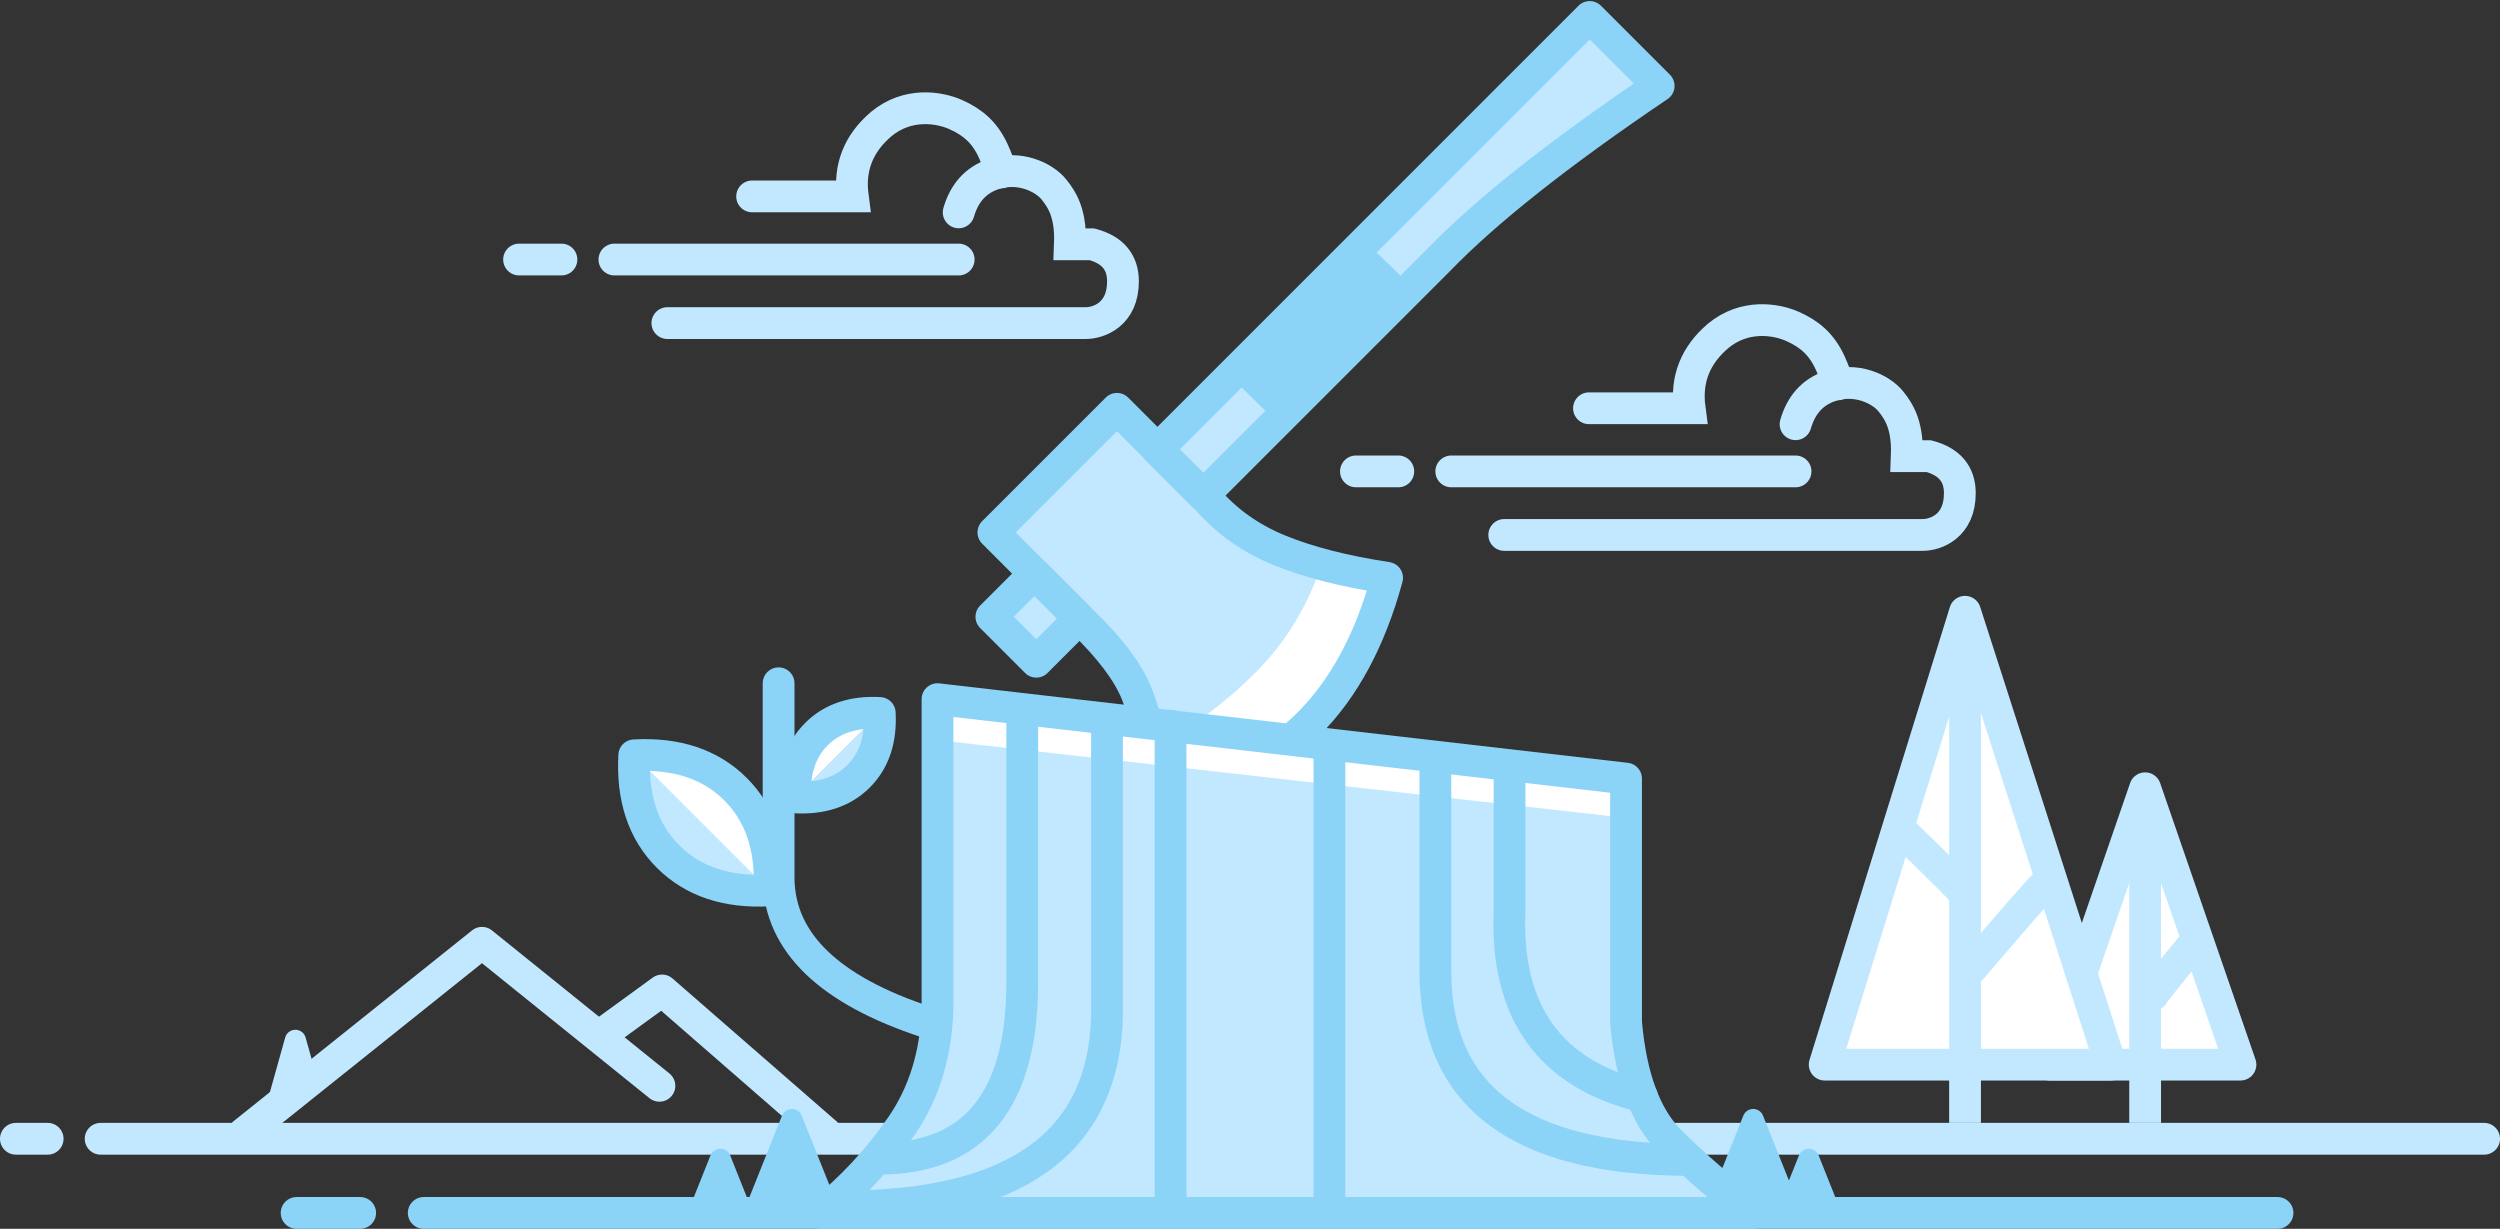 <?xml version="1.0" encoding="UTF-8"?>
<svg width="236px" height="116px" viewBox="0 0 236 116" version="1.1" xmlns="http://www.w3.org/2000/svg" xmlns:xlink="http://www.w3.org/1999/xlink">
    <rect x="0" y="0" width="236" height="116" fill="#333333" stroke="none"/>
    <!-- Generator: Sketch 59.1 (86144) - https://sketch.com -->
    <title>PageNotAvailable</title>
    <desc>Created with Sketch.</desc>
    <g id="Symbols" stroke="none" stroke-width="1" fill="none" fill-rule="evenodd">
        <g id="PageNotAvailable" transform="translate(-32, -44)">
            <rect id="Rectangle-" fill-opacity="0" fill="#D8D8D8" x="0" y="0" width="300" height="200" rx="14"></rect>
            <g id="Mountain" transform="translate(33.5, 133)">
                <line x1="8" y1="18.5" x2="233" y2="18.5" id="HorizonLineBack2" stroke="#C2E8FF" stroke-width="3" stroke-linecap="round"></line>
                <line x1="0" y1="18.5" x2="3" y2="18.5" id="HorizonLineBack1" stroke="#C2E8FF" stroke-width="3" stroke-linecap="round"></line>
                <polyline id="MountainLine4" stroke="#C2E8FF" stroke-width="3" stroke-linecap="round" stroke-linejoin="round" points="21.5 18 44 0 60.75 13.5"></polyline>
                <polyline id="MountainLine1" stroke="#C2E8FF" stroke-width="3" stroke-linecap="round" stroke-linejoin="round" points="55.5 8.5 61 4.5 76.5 18"></polyline>
                <path d="M25.963,8.939 L28.5,18 L28.5,18 L22.885,13.053 L24.037,8.939 C24.186,8.407 24.738,8.097 25.27,8.246 C25.606,8.34 25.869,8.603 25.963,8.939 Z" id="MountainTree" fill="#C2E8FF" transform="translate(25.693, 12.313) scale(-1, 1) translate(-25.693, -12.313) "></path>
            </g>
            <g id="Tree2" transform="translate(224.75, 118.25)">
                <g id="Tree2White" transform="translate(1, 0)" fill="#FFFFFF">
                    <path d="M10.421,4.292 L16.259,24.443 C16.567,25.504 15.956,26.614 14.895,26.921 C14.714,26.973 14.527,27 14.338,27 L2.662,27 C1.557,27 0.662,26.105 0.662,25 C0.662,24.812 0.688,24.624 0.741,24.443 L6.579,4.292 C6.886,3.231 7.996,2.621 9.057,2.928 C9.715,3.119 10.23,3.634 10.421,4.292 Z" id="Tree2WhiteBkgd"></path>
                </g>
                <g id="Tree2LightBlue" stroke="#C2E8FF" stroke-linecap="round" stroke-width="3">
                    <polygon id="Tree2LightBlueOutline1" stroke-linejoin="round" points="9.75 0.162 18.75 26.25 0.75 26.25"></polygon>
                    <path d="M9.75,2.348 C9.75,21.523 9.75,31.324 9.75,31.75 C9.75,31.324 9.75,21.523 9.75,2.348 Z" id="Tree2LightBlueLine2"></path>
                    <path d="M10.5,14.662 C13.167,17.893 14.5,19.559 14.5,19.662 C14.5,19.559 13.167,17.893 10.5,14.662 Z" id="Tree2LightBlueLine1" stroke-linejoin="round" transform="translate(12.5, 17.162) scale(-1, 1) translate(-12.5, -17.162) "></path>
                </g>
            </g>
            <g id="Tree1" transform="translate(204, 101.75)">
                <g id="Tree1White" transform="translate(0.5, 0)" fill="#FFFFFF">
                    <path d="M12.824,0 L25.055,40.927 C25.371,41.986 24.77,43.1 23.712,43.416 C23.526,43.472 23.333,43.5 23.139,43.5 L2.509,43.5 C1.404,43.5 0.509,42.605 0.509,41.5 C0.509,41.306 0.537,41.113 0.593,40.927 L12.824,0 L12.824,0 Z" id="Tree1WhiteBkgd"></path>
                </g>
                <g id="Tree1LightBlue" stroke="#C2E8FF" stroke-linecap="round" stroke-width="3">
                    <polygon id="Tree1LightBlueOutine" stroke-linejoin="round" points="13.5 0 27.25 42.75 0.25 42.75"></polygon>
                    <path d="M13.5,1.793 C13.5,32.013 13.5,47.499 13.5,48.25 C13.5,47.499 13.5,32.013 13.5,1.793 Z" id="Tree1LightBlueLine3"></path>
                    <path d="M7.824,21 C11.491,24.539 13.324,26.373 13.324,26.5 C13.324,26.373 11.491,24.539 7.824,21 Z" id="Tree1LightBlueLine2" stroke-linejoin="round"></path>
                    <path d="M13.824,34 C18.491,28.539 20.824,25.873 20.824,26 C20.824,25.873 18.491,28.539 13.824,34 Z" id="Tree1LightBlueLine1" stroke-linejoin="round"></path>
                </g>
            </g>
            <g id="Axe" transform="translate(162.012, 82.064) rotate(-45) translate(-162.012, -82.064) translate(121.012, 65.064)">
                <g id="AxeWhite" transform="translate(2.5, 22)" fill="#FFFFFF">
                    <path d="M2.095,0.498 L0.058,5.978 C6.048,9.729 9.167,11.651 9.415,11.743 C9.583,11.807 10.881,12.02 13.485,11.888 C14.299,11.847 15.817,11.681 18.04,11.391 C20.023,10.841 21.514,10.358 22.512,9.941 C23.51,9.524 25.173,8.689 27.501,7.437 L23.764,1.609 L2.095,0.498 Z" id="AxeEdge"></path>
                </g>
                <g id="AxeLightBlue" transform="translate(0.5, 0)" fill="#C2E8FF">
                    <rect id="HandleShortBkgd" x="0.487" y="5.498" width="5.75" height="6"></rect>
                    <path d="M2.389,25.114 C6.643,26.318 10.74,26.897 14.681,26.85 C18.621,26.804 22.388,25.87 25.982,24.049 C25.038,22.234 24.391,20.895 24.043,20.033 C23.695,19.171 23.262,17.84 22.744,16.038 L22.647,0.147 L6.285,0.074 L6.286,16.008 C5.787,18.231 5.31,19.874 4.855,20.937 C4.4,21.999 3.578,23.392 2.389,25.114 Z" id="AxeShapeBkgd"></path>
                    <path d="M22.717,5.4 L80.467,5.4 L80.467,14.604 C69.398,12.457 60.648,11.435 54.217,11.536 C51.974,11.536 48.482,11.536 43.742,11.536 L22.717,11.536 L22.717,5.4 Z" id="HandleLongBkgd"></path>
                </g>
                <g id="AxeDarkBlue" transform="translate(0, 0)">
                    <path d="M6.751,4.547e-13 L23.253,4.547e-13 L23.253,12.026 C23.04,14.805 23.508,17.561 24.656,20.294 C25.804,23.026 27.587,26.032 30.004,29.313 C24.753,32.319 19.752,33.823 15.002,33.823 C10.251,33.823 5.251,32.319 -4.10008991e-05,29.313 C2.877,25.297 4.735,22.291 5.575,20.294 C6.414,18.296 6.806,15.54 6.751,12.026 L6.751,4.547e-13 Z" id="AxeShapeOutline" stroke="#8CD3F8" stroke-width="3" stroke-linecap="round" stroke-linejoin="round"></path>
                    <rect id="HandleShort" stroke="#8CD3F8" stroke-width="3" stroke-linecap="round" stroke-linejoin="round" x="0.987" y="5.498" width="5.75" height="6"></rect>
                    <path d="M23.217,5.4 L80.967,5.4 L80.967,14.604 C69.898,12.457 61.148,11.435 54.717,11.536 C52.474,11.536 48.982,11.536 44.242,11.536 L23.217,11.536 L23.217,5.4 Z" id="HandleLong" stroke="#8CD3F8" stroke-width="3" stroke-linecap="round" stroke-linejoin="round"></path>
                    <polygon id="Handle" fill="#8CD3F8" points="33 5.261 51 5.261 51.081 11.511 33.027 11.449"></polygon>
                </g>
            </g>
            <g id="Stump" transform="translate(60, 109.759)">
                <g id="StumpWhite" transform="translate(60.5, 1)" fill="#FFFFFF">
                    <polygon id="StumpHighlight" points="0.058 0.412 0.058 3.479 65.564 10.562 65.564 7.488"></polygon>
                </g>
                <g id="StumpLightBlue" transform="translate(49.5, 4)" fill="#C2E8FF">
                    <polygon id="Path-2" points="10.983 0.107 76.331 7.491 76.331 30.982 80.434 38.072 87.314 44.161 0.318 44.161 6.874 38.072 10.983 28.649"></polygon>
                </g>
                <g id="StumpDarkBlue">
                    <path d="M61.5,7.741 L61.5,30.741 C61.044,35.919 59.667,39.659 57.369,41.961 C55.071,44.263 52.448,46.523 49.5,48.741 L137.5,48.741 C134.614,46.421 132.09,43.701 129.929,40.581 C127.768,37.461 126.625,33.753 126.5,29.458 L126.5,0.241 L61.5,7.741 Z" id="StumpOutline" stroke="#8CD3F8" stroke-width="3" stroke-linecap="round" stroke-linejoin="round" transform="translate(93.5, 24.491) scale(-1, 1) translate(-93.5, -24.491) "></path>
                    <path d="M138.429,39.553 L142,48.5 L142,48.5 L133,48.5 L136.571,39.553 C136.776,39.04 137.358,38.79 137.871,38.995 C138.125,39.096 138.327,39.298 138.429,39.553 Z" id="Grass4" fill="#8CD3F8"></path>
                    <path d="M143.679,43.311 L145.75,48.5 L145.75,48.5 L139.75,48.5 L141.821,43.311 C142.026,42.798 142.608,42.548 143.121,42.753 C143.375,42.854 143.577,43.056 143.679,43.311 Z" id="Grass3" fill="#8CD3F8"></path>
                    <path d="M47.679,39.553 L51.25,48.5 L51.25,48.5 L42.25,48.5 L45.821,39.553 C46.026,39.04 46.608,38.79 47.121,38.995 C47.375,39.096 47.577,39.298 47.679,39.553 Z" id="Grass2" fill="#8CD3F8" transform="translate(46.75, 43.499) scale(-1, 1) translate(-46.75, -43.499) "></path>
                    <path d="M40.929,43.311 L43,48.5 L43,48.5 L37,48.5 L39.071,43.311 C39.276,42.798 39.858,42.548 40.371,42.753 C40.625,42.854 40.827,43.056 40.929,43.311 Z" id="Grass1" fill="#8CD3F8" transform="translate(40, 45.378) scale(-1, 1) translate(-40, -45.378) "></path>
                    <line x1="12" y1="48.741" x2="187" y2="48.741" id="HorizonLine2" stroke="#8CD3F8" stroke-width="3" stroke-linecap="round" stroke-linejoin="round"></line>
                    <line x1="0" y1="48.741" x2="6" y2="48.741" id="HorizonLine1" stroke="#8CD3F8" stroke-width="3" stroke-linecap="round" stroke-linejoin="round"></line>
                    <path d="M114.5,7.241 L114.5,20.241 C114.112,29.761 118.278,35.594 127,37.741" id="StumpLine6" stroke="#8CD3F8" stroke-width="3" stroke-linecap="round" stroke-linejoin="round"></path>
                    <path d="M107.5,6.241 L107.5,25.741 C107.415,37.723 115.415,43.723 131.501,43.741" id="StumpLine5" stroke="#8CD3F8" stroke-width="3" stroke-linecap="round" stroke-linejoin="round"></path>
                    <line x1="97.5" y1="4.741" x2="97.5" y2="48.241" id="StumpLine4" stroke="#8CD3F8" stroke-width="3" stroke-linecap="round" stroke-linejoin="round"></line>
                    <line x1="82.5" y1="2.741" x2="82.5" y2="48.241" id="StumpLine3" stroke="#8CD3F8" stroke-width="3" stroke-linecap="round" stroke-linejoin="round"></line>
                    <path d="M76.5,2.241 L76.5,30.241 C76.167,42.168 67.817,48.132 51.452,48.132" id="StumpLine2" stroke="#8CD3F8" stroke-width="3" stroke-linecap="round" stroke-linejoin="round"></path>
                    <path d="M68.5,1.241 L68.5,27.11 C68.461,38.118 63.961,43.622 55,43.622" id="StumpLine1" stroke="#8CD3F8" stroke-width="3" stroke-linecap="round" stroke-linejoin="round"></path>
                </g>
            </g>
            <g id="Cloud1" transform="translate(81, 53.749)" stroke="#C2E8FF" stroke-linecap="round" stroke-width="3">
                <g id="Cloud1LightBlue">
                    <path d="M22,8.791 L31.5,8.791 C31.139,6.065 32.041,3.784 34.204,1.948 C36.688,-0.098 39.637,0.361 41.22,1.067 C42.804,1.773 43.98,2.743 44.796,4.574 C45.141,5.345 45.376,5.997 45.5,6.531" id="Cloud1LightBlueLine4"></path>
                    <path d="M41.5,10.299 C42.028,8.463 43.111,7.263 44.75,6.698 C47.209,5.851 49.54,6.979 50.471,8.114 C51.402,9.249 51.698,10.161 51.873,11.112 C51.99,11.747 52.033,12.48 52,13.313 L54.082,13.313 C56.018,13.83 56.994,14.981 57.008,16.768 C57.032,19.958 54.695,20.751 53.5,20.751 L14,20.751" id="Cloud1LightBlueLine3"></path>
                    <line x1="9" y1="14.751" x2="41.5" y2="14.751" id="Cloud1LightBlueLine2"></line>
                    <line x1="0" y1="14.751" x2="4" y2="14.751" id="Cloud1LightBlueLine1"></line>
                </g>
            </g>
            <g id="Cloud2" transform="translate(160, 73.749)" stroke="#C2E8FF" stroke-linecap="round" stroke-width="3">
                <g id="Cloud2LightBlue">
                    <path d="M22,8.791 L31.5,8.791 C31.139,6.065 32.041,3.784 34.204,1.948 C36.688,-0.098 39.637,0.361 41.22,1.067 C42.804,1.773 43.98,2.743 44.796,4.574 C45.141,5.345 45.376,5.997 45.5,6.531" id="Cloud2LightBlueLine4"></path>
                    <path d="M41.5,10.299 C42.028,8.463 43.111,7.263 44.75,6.698 C47.209,5.851 49.54,6.979 50.471,8.114 C51.402,9.249 51.698,10.161 51.873,11.112 C51.99,11.747 52.033,12.48 52,13.313 L54.082,13.313 C56.018,13.83 56.994,14.981 57.008,16.768 C57.032,19.958 54.695,20.751 53.5,20.751 L14,20.751" id="Cloud2LightBlueLine3"></path>
                    <line x1="9" y1="14.751" x2="41.5" y2="14.751" id="Cloud2LightBlueLine2"></line>
                    <line x1="0" y1="14.751" x2="4" y2="14.751" id="Cloud2LightBlueLine1"></line>
                </g>
            </g>
            <g id="Branch" transform="translate(88.5, 108.259)">
                <g id="BranchWhite" transform="translate(3, 1)" fill="#FFFFFF">
                    <path d="M10.409,20.033 L10.409,1.994 C7.409,4.686 5.909,7.693 5.909,11.014 C5.909,14.335 7.409,17.341 10.409,20.033 Z" id="LeafHighLight2" transform="translate(8.159, 11.014) scale(-1, -1) rotate(-45) translate(-8.159, -11.014) "></path>
                    <path d="M20.037,10.664 L20.037,-0.61 C18.162,1.073 17.224,2.952 17.224,5.027 C17.224,7.103 18.162,8.982 20.037,10.664 Z" id="LeafHighLight1" transform="translate(18.63, 5.027) scale(1, -1) rotate(-45) translate(-18.63, -5.027) "></path>
                </g>
                <g id="BranchLightBlue" transform="translate(0, 3)" fill="#C2E8FF">
                    <path d="M10.409,21.033 L10.409,2.994 C7.409,5.686 5.909,8.693 5.909,12.014 C5.909,15.335 7.409,18.341 10.409,21.033 Z" id="LeafBkgd2" transform="translate(8.159, 12.014) rotate(-45) translate(-8.159, -12.014) "></path>
                    <path d="M24.963,10.664 L24.963,-0.61 C23.088,1.073 22.151,2.952 22.151,5.027 C22.151,7.103 23.088,8.982 24.963,10.664 Z" id="LeafBkgd" transform="translate(23.557, 5.027) scale(-1, 1) rotate(-45) translate(-23.557, -5.027) "></path>
                </g>
                <g id="BranchDarkBlue" stroke="#8CD3F8" stroke-linecap="round" stroke-linejoin="round" stroke-width="3">
                    <path d="M31,32.241 C21.778,29.22 17.111,24.72 17,18.741 L17,0.241" id="BranchLine"></path>
                    <path d="M9.75,22.439 C12.75,19.747 14.25,16.74 14.25,13.419 C14.25,10.099 12.75,7.092 9.75,4.4 C6.75,7.092 5.25,10.099 5.25,13.419 C5.25,16.74 6.75,19.747 9.75,22.439 Z" id="Leafbig" transform="translate(9.75, 13.419) rotate(-45) translate(-9.75, -13.419) "></path>
                    <path d="M22.562,12.668 C24.438,10.985 25.375,9.106 25.375,7.031 C25.375,4.955 24.438,3.076 22.562,1.394 C20.688,3.076 19.75,4.955 19.75,7.031 C19.75,9.106 20.688,10.985 22.562,12.668 Z" id="Leafsm" transform="translate(22.562, 7.031) scale(-1, 1) rotate(-45) translate(-22.562, -7.031) "></path>
                </g>
            </g>
        </g>
    </g>
</svg>
